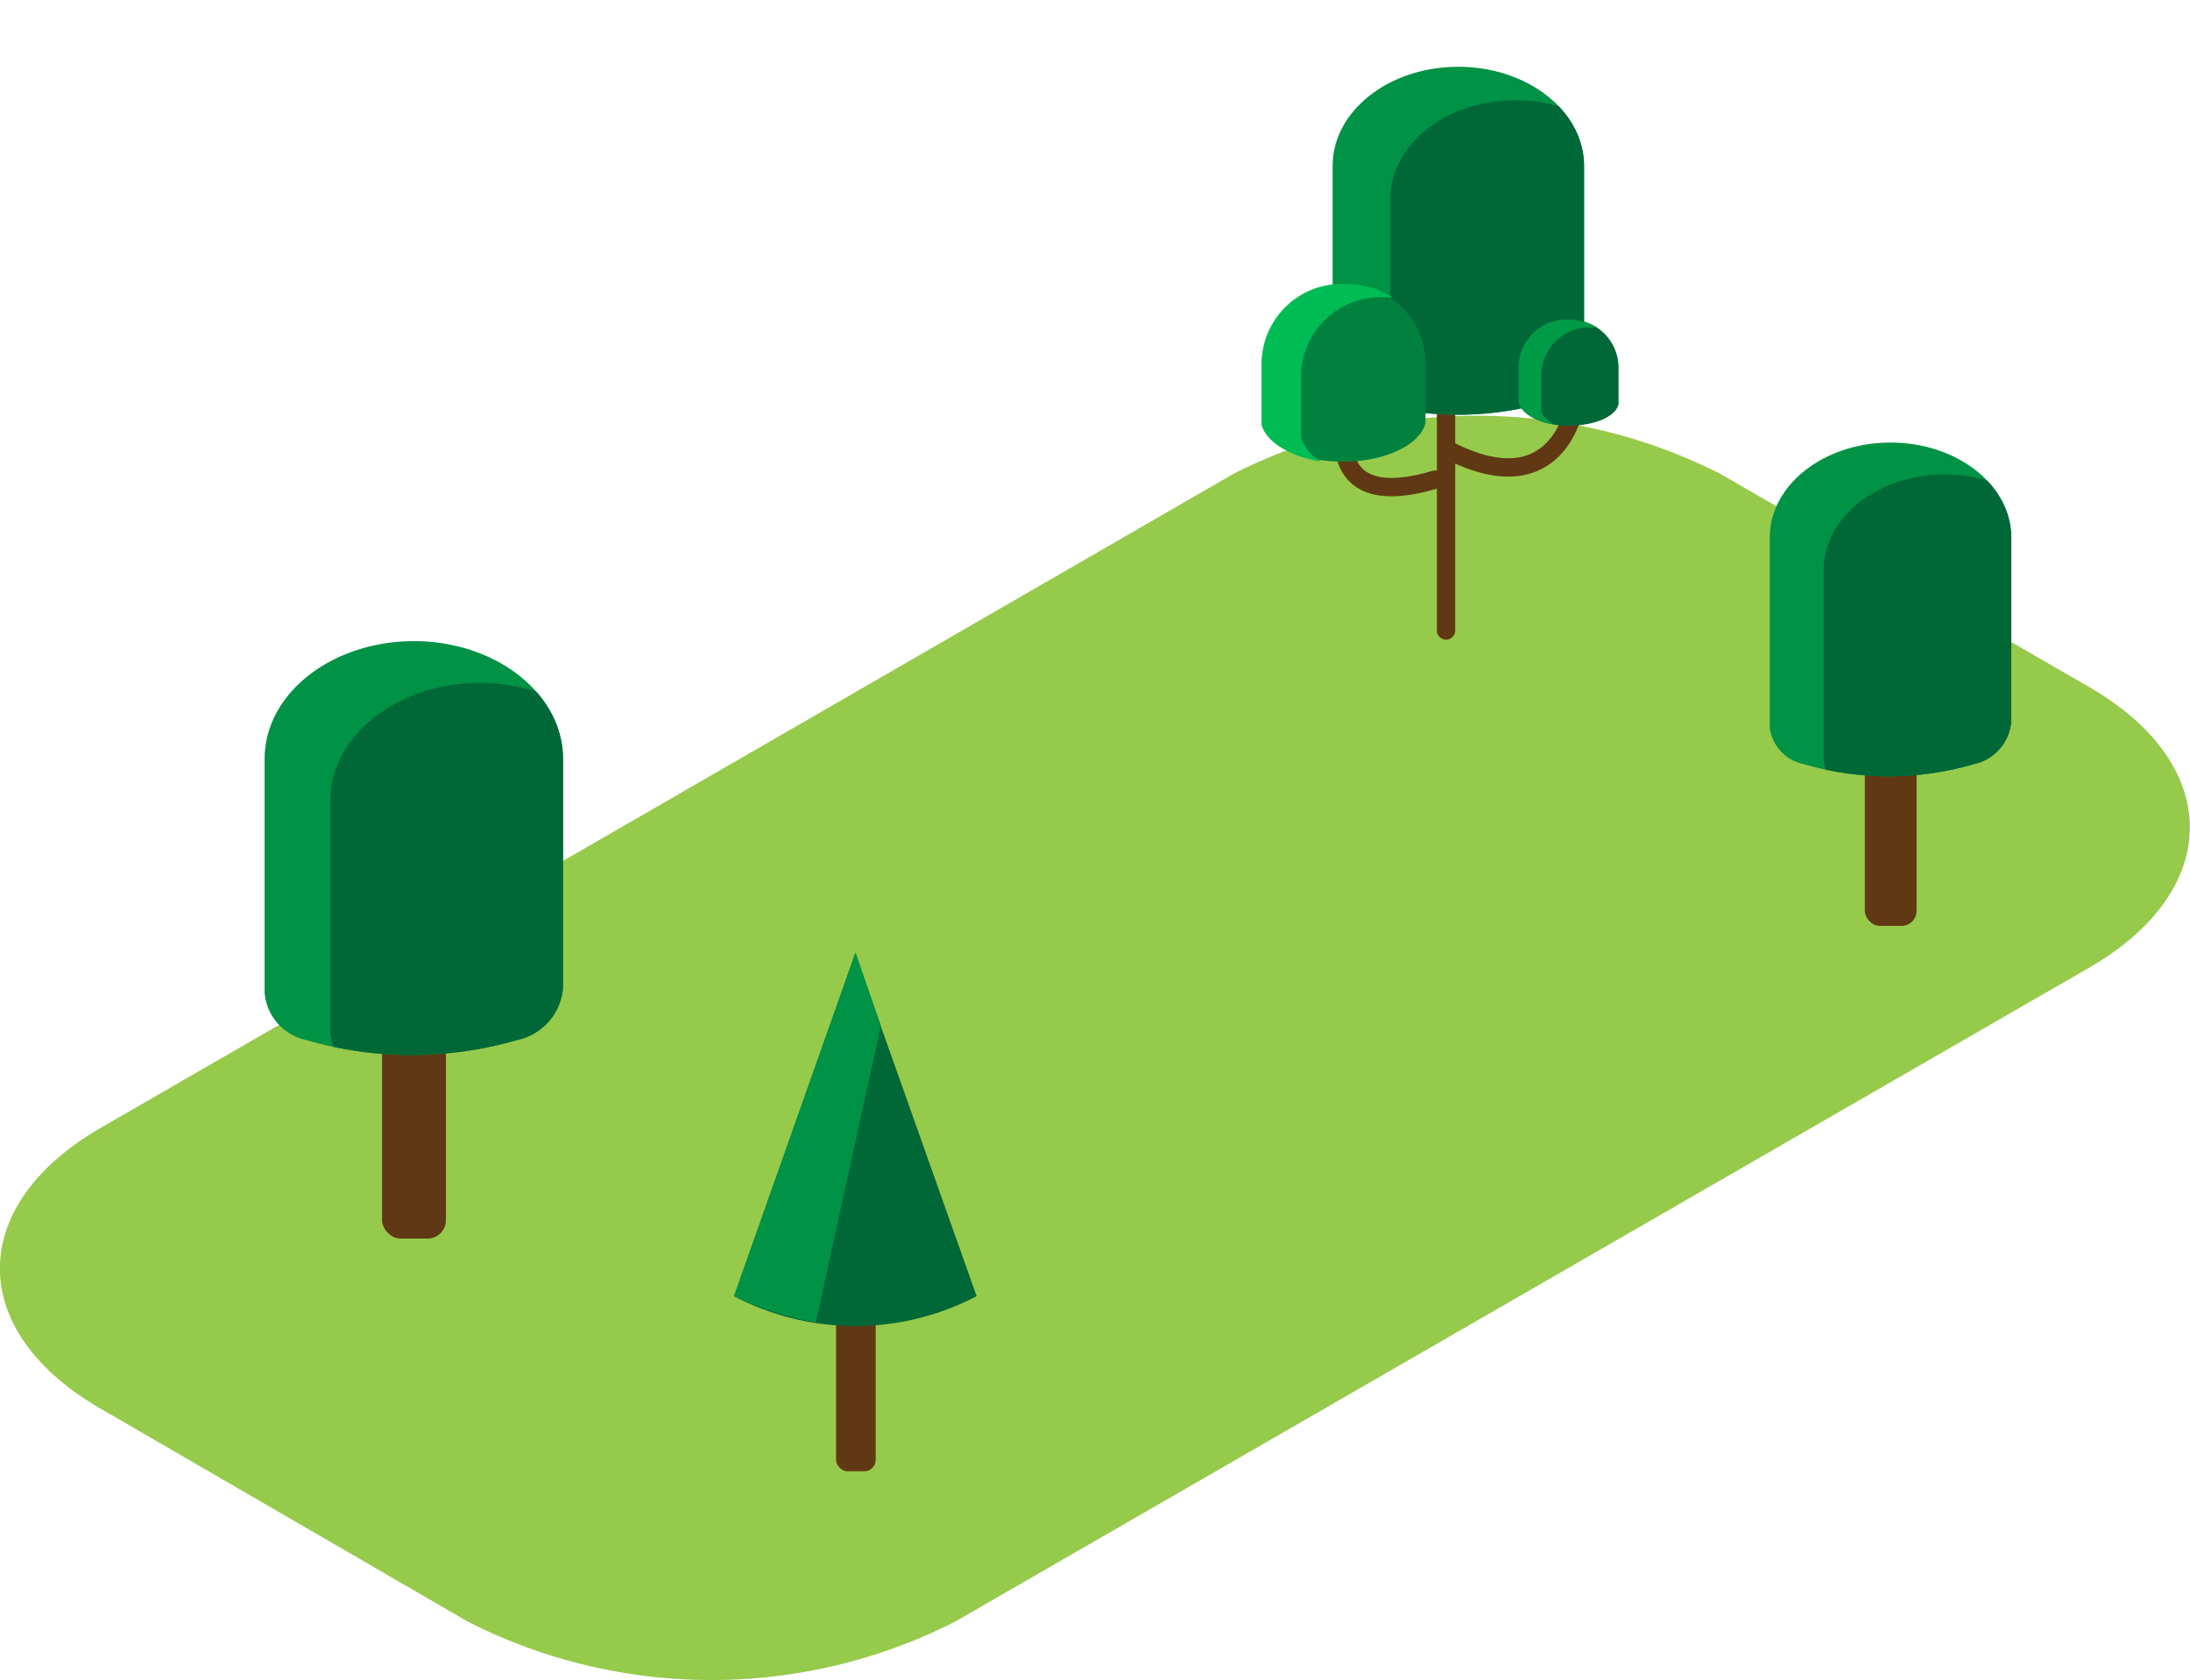 <svg xmlns="http://www.w3.org/2000/svg" xmlns:xlink="http://www.w3.org/1999/xlink" viewBox="0 0 59.67 45.78"><defs><style>.cls-1,.cls-10{fill:none;}.cls-2{fill:#009245;}.cls-3{fill:#96ca4b;}.cls-4{fill:#603813;}.cls-5{clip-path:url(#clip-path);}.cls-6{clip-path:url(#clip-path-2);}.cls-7{fill:#006837;}.cls-8{clip-path:url(#clip-path-3);}.cls-9{clip-path:url(#clip-path-4);}.cls-10{stroke:#603813;stroke-linecap:round;stroke-miterlimit:10;stroke-width:0.5px;}.cls-11{clip-path:url(#clip-path-5);}.cls-12{clip-path:url(#clip-path-6);}.cls-13{fill:#00823e;}.cls-14{fill:#00bc55;}.cls-15{fill:#009b46;}</style><clipPath id="clip-path" transform="translate(0 1.82)"><path class="cls-1" d="M15.9,27.6h0a10.23,10.23,0,0,1-5.75,0h0A1.43,1.43,0,0,1,9,26.29V20c0-1.77,1.82-3.21,4.07-3.21h0c2.25,0,4.07,1.43,4.07,3.2v6.24A1.59,1.59,0,0,1,15.9,27.6Z"/></clipPath><clipPath id="clip-path-2" transform="translate(0 1.82)"><path class="cls-2" d="M13,25.43h0a10.14,10.14,0,0,1-5.75,0h0a1.42,1.42,0,0,1-1.13-1.29V17.78c0-1.77,1.82-3.21,4.07-3.21h0c2.24,0,4.06,1.43,4.07,3.2V24A1.57,1.57,0,0,1,13,25.43Z"/></clipPath><clipPath id="clip-path-3" transform="translate(0 1.82)"><path class="cls-1" d="M55.25,19.91h0a8.27,8.27,0,0,1-4.65,0h0a1.16,1.16,0,0,1-.91-1V13.71c0-1.43,1.47-2.6,3.29-2.6h0c1.82,0,3.3,1.16,3.3,2.6v5.05A1.28,1.28,0,0,1,55.25,19.91Z"/></clipPath><clipPath id="clip-path-4" transform="translate(0 1.82)"><path class="cls-2" d="M52.91,18.15h0a8.36,8.36,0,0,1-4.65,0h0a1.17,1.17,0,0,1-.92-1.05V12c0-1.44,1.47-2.6,3.29-2.6h0c1.82,0,3.29,1.16,3.3,2.59V17A1.29,1.29,0,0,1,52.91,18.15Z"/></clipPath><clipPath id="clip-path-5" transform="translate(0 1.82)"><path class="cls-1" d="M43.66,10.05h0a8.72,8.72,0,0,1-4.83,0h0a1.2,1.2,0,0,1-.95-1.09V3.61c0-1.49,1.52-2.7,3.41-2.7h0c1.89,0,3.43,1.21,3.43,2.69V8.85A1.34,1.34,0,0,1,43.66,10.05Z"/></clipPath><clipPath id="clip-path-6" transform="translate(0 1.82)"><path class="cls-2" d="M41.23,8.22h0a8.66,8.66,0,0,1-4.84,0h0a1.21,1.21,0,0,1-.94-1.09V1.79C35.44.3,37-.91,38.86-.91h0c1.89,0,3.42,1.2,3.42,2.69V7A1.33,1.33,0,0,1,41.23,8.22Z"/></clipPath></defs><g id="Layer_2" data-name="Layer 2"><g id="Layer_2-2" data-name="Layer 2"><path class="cls-3" d="M2.75,28.91c-3.67,2.12-3.67,5.55,0,7.66l10,5.8a14.64,14.64,0,0,0,13.27,0L56.92,24.55c3.66-2.11,3.66-5.54,0-7.65L46.87,11.09a14.68,14.68,0,0,0-13.26,0L2.75,28.91" transform="translate(0 1.82)"/><rect class="cls-4" x="10.41" y="26.58" width="1.74" height="7.17" rx="0.5"/><path class="cls-2" d="M14.09,26.52h0a10.32,10.32,0,0,1-5.75,0h0a1.44,1.44,0,0,1-1.13-1.29V18.86c0-1.77,1.81-3.2,4.06-3.21h0c2.25,0,4.07,1.44,4.07,3.21v6.23A1.58,1.58,0,0,1,14.09,26.52Z" transform="translate(0 1.82)"/><g class="cls-5"><path class="cls-2" d="M13,25.43h0a10.14,10.14,0,0,1-5.75,0h0a1.42,1.42,0,0,1-1.13-1.29V17.78c0-1.77,1.82-3.21,4.07-3.21h0c2.24,0,4.06,1.43,4.07,3.2V24A1.57,1.57,0,0,1,13,25.43Z" transform="translate(0 1.82)"/><g class="cls-6"><path class="cls-2" d="M11.19,24.35h0a10.32,10.32,0,0,1-5.75,0h0A1.42,1.42,0,0,1,4.32,23V16.7c0-1.78,1.82-3.21,4.07-3.21h0c2.24,0,4.07,1.43,4.07,3.2v6.24A1.58,1.58,0,0,1,11.19,24.35Z" transform="translate(0 1.82)"/></g><path class="cls-7" d="M14.09,26.52h0a10.32,10.32,0,0,1-5.75,0h0a1.44,1.44,0,0,1-1.13-1.29V18.86c0-1.77,1.81-3.2,4.06-3.21h0c2.25,0,4.07,1.44,4.07,3.21v6.23A1.58,1.58,0,0,1,14.09,26.52Z" transform="translate(0 1.82)"/></g><rect class="cls-4" x="50.81" y="19.43" width="1.41" height="5.8" rx="0.41"/><path class="cls-2" d="M53.79,19h0a8.27,8.27,0,0,1-4.65,0h0a1.16,1.16,0,0,1-.92-1V12.83c0-1.43,1.47-2.59,3.29-2.59h0c1.82,0,3.29,1.16,3.29,2.59v5A1.29,1.29,0,0,1,53.79,19Z" transform="translate(0 1.82)"/><g class="cls-8"><path class="cls-2" d="M52.91,18.15h0a8.36,8.36,0,0,1-4.65,0h0a1.17,1.17,0,0,1-.92-1.05V12c0-1.44,1.47-2.6,3.29-2.6h0c1.82,0,3.29,1.16,3.3,2.59V17A1.29,1.29,0,0,1,52.91,18.15Z" transform="translate(0 1.82)"/><g class="cls-9"><path class="cls-2" d="M51.45,17.28h0a8.39,8.39,0,0,1-4.66,0h0a1.16,1.16,0,0,1-.91-1.05V11.08c0-1.43,1.48-2.6,3.3-2.6h0c1.81,0,3.29,1.16,3.29,2.59v5.05A1.27,1.27,0,0,1,51.45,17.28Z" transform="translate(0 1.82)"/></g><path class="cls-7" d="M53.79,19h0a8.27,8.27,0,0,1-4.65,0h0a1.16,1.16,0,0,1-.92-1V12.83c0-1.43,1.47-2.59,3.29-2.59h0c1.82,0,3.29,1.16,3.29,2.59v5A1.29,1.29,0,0,1,53.79,19Z" transform="translate(0 1.82)"/></g><rect class="cls-4" x="22.78" y="32.5" width="1.08" height="7.59" rx="0.31"/><path class="cls-7" d="M20,33.5l3.3-9.33,3.31,9.33A7.12,7.12,0,0,1,20,33.5Z" transform="translate(0 1.82)"/><path class="cls-2" d="M22.23,34.21,24,26.13l-.69-2L20,33.5A8.29,8.29,0,0,0,22.23,34.21Z" transform="translate(0 1.82)"/><line class="cls-10" x1="39.4" y1="10.79" x2="39.4" y2="17.18"/><path class="cls-10" d="M36.66,9.73s-.6,2.43,2.44,1.52" transform="translate(0 1.82)"/><path class="cls-10" d="M42.9,9.27s-.44,2.66-3.35,1.22" transform="translate(0 1.82)"/><path class="cls-2" d="M42.14,9.14h0a8.72,8.72,0,0,1-4.83,0h0a1.21,1.21,0,0,1-1-1.09V2.7c0-1.49,1.53-2.7,3.42-2.7h0c1.89,0,3.42,1.2,3.43,2.69V7.94A1.34,1.34,0,0,1,42.14,9.14Z" transform="translate(0 1.82)"/><g class="cls-11"><path class="cls-2" d="M41.23,8.22h0a8.66,8.66,0,0,1-4.84,0h0a1.21,1.21,0,0,1-.94-1.09V1.79C35.44.3,37-.91,38.86-.91h0c1.89,0,3.42,1.2,3.42,2.69V7A1.33,1.33,0,0,1,41.23,8.22Z" transform="translate(0 1.82)"/><g class="cls-12"><path class="cls-2" d="M39.71,7.31h0a8.57,8.57,0,0,1-4.84,0h0a1.2,1.2,0,0,1-.95-1.08V.88c0-1.49,1.53-2.7,3.42-2.7h0c1.89,0,3.42,1.2,3.42,2.69V6.12A1.33,1.33,0,0,1,39.71,7.31Z" transform="translate(0 1.82)"/></g><path class="cls-7" d="M42.14,9.14h0a8.72,8.72,0,0,1-4.83,0h0a1.21,1.21,0,0,1-1-1.09V2.7c0-1.49,1.53-2.7,3.42-2.7h0c1.89,0,3.42,1.2,3.43,2.69V7.94A1.34,1.34,0,0,1,42.14,9.14Z" transform="translate(0 1.82)"/></g><path class="cls-13" d="M36.64,5.93A2.18,2.18,0,0,0,34.38,8V9.76h0c.16.58,1.1,1,2.23,1s2.08-.46,2.23-1.05h0V8A2.17,2.17,0,0,0,36.64,5.93Z" transform="translate(0 1.82)"/><path class="cls-14" d="M35.45,10.1h0V8.36a2.17,2.17,0,0,1,2.26-2.08h.22a2.32,2.32,0,0,0-1.26-.36A2.18,2.18,0,0,0,34.38,8V9.76h0c.13.47.77.86,1.62,1A1.19,1.19,0,0,1,35.45,10.1Z" transform="translate(0 1.82)"/><path class="cls-7" d="M42.74,6.89a1.3,1.3,0,0,0-1.36,1.26v1h0c.1.36.67.63,1.35.63S44,9.56,44.1,9.2h0v-1A1.31,1.31,0,0,0,42.74,6.89Z" transform="translate(0 1.82)"/><path class="cls-15" d="M42,9.41h0V8.36A1.31,1.31,0,0,1,43.37,7.1h.14a1.5,1.5,0,0,0-.77-.21,1.3,1.3,0,0,0-1.36,1.26v1h0c.08.29.47.52,1,.6A.69.69,0,0,1,42,9.41Z" transform="translate(0 1.82)"/></g></g></svg>